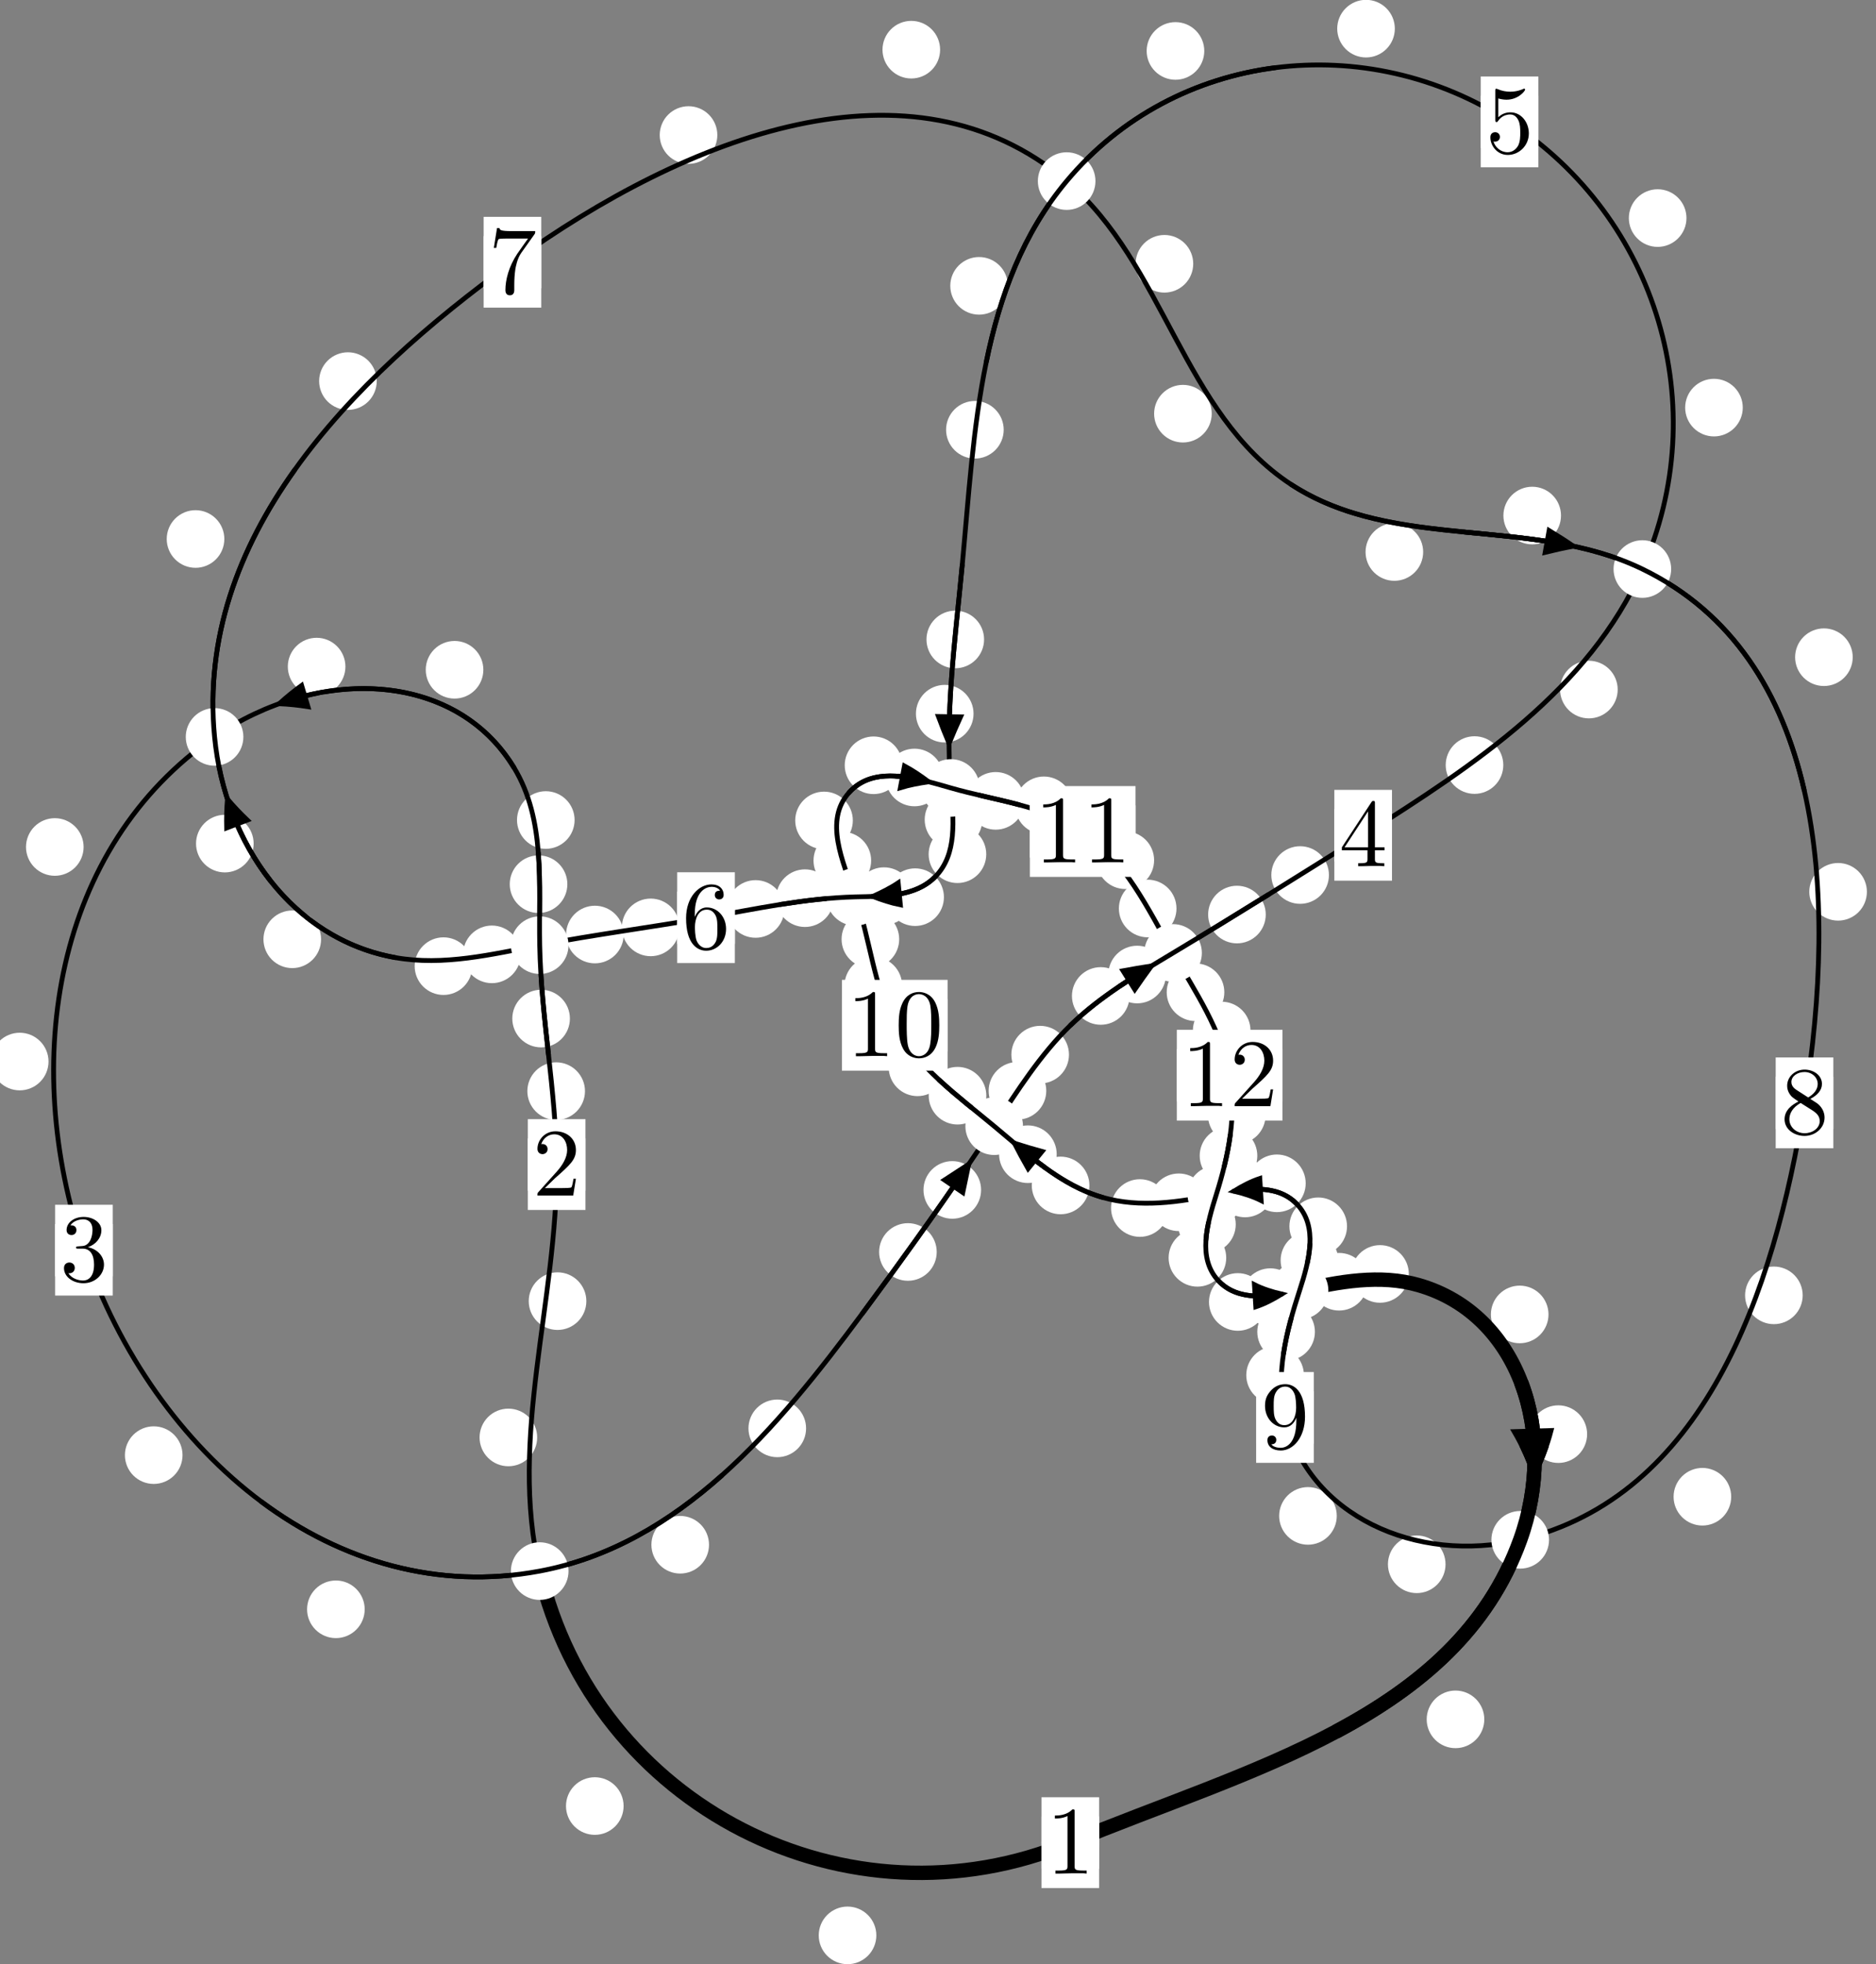 <?xml version="1.0"?>
<!-- Created by MetaPost 1.999 on 2021.07.06:0013 -->
<svg version="1.1" xmlns="http://www.w3.org/2000/svg" xmlns:xlink="http://www.w3.org/1999/xlink" width="194.654" height="203.801" viewBox="0 0 194.654 203.801">
<rect x="0" y="0" width="194.654" height="203.801" fill="#808080" stroke="none"/>
<!-- Original BoundingBox: -56.943298 -40.783890 137.710388 163.016617 -->
  <defs>
    <g transform="scale(0.01,0.01)" id="GLYPHcmr10_48">
      <path style="fill-rule: evenodd;" d="M460 -320C460 -400,455 -480,420 -554C374 -650,292 -666,250 -666C190 -666,117 -640,76 -547C44 -478,39 -400,39 -320C39 -245,43 -155,84 -79C127 2,200 22,249 22C303 22,379 1,423 -94C455 -163,460 -241,460 -320M249 -0C210 -0,151 -25,133 -121C122 -181,122 -273,122 -332C122 -396,122 -462,130 -516C149 -635,224 -644,249 -644C282 -644,348 -626,367 -527C377 -471,377 -395,377 -332C377 -257,377 -189,366 -125C351 -30,294 -0,249 -0"></path>
    </g>
    <g transform="scale(0.01,0.01)" id="GLYPHcmr10_49">
      <path style="fill-rule: evenodd;" d="M294 -640C294 -664,294 -666,271 -666C209 -602,121 -602,89 -602L89 -571C109 -571,168 -571,220 -597L220 -79C220 -43,217 -31,127 -31L95 -31L95 -0L257 -0L130 -3L217 -3L257 -3L297 -3L384 -3L419 -0L419 -31L387 -31C297 -31,294 -42,294 -79"></path>
    </g>
    <g transform="scale(0.01,0.01)" id="GLYPHcmr10_50">
      <path style="fill-rule: evenodd;" d="M127 -77L233 -180C389 -318,449 -372,449 -472C449 -586,359 -666,237 -666C124 -666,50 -574,50 -485C50 -429,100 -429,103 -429C120 -429,155 -441,155 -482C155 -508,137 -534,102 -534C94 -534,92 -534,89 -533C112 -598,166 -635,224 -635C315 -635,358 -554,358 -472C358 -392,308 -313,253 -251L61 -37C50 -26,50 -24,50 -0L421 -0L449 -174L424 -174C419 -144,412 -100,402 -85C395 -77,329 -77,307 -77"></path>
    </g>
    <g transform="scale(0.01,0.01)" id="GLYPHcmr10_51">
      <path style="fill-rule: evenodd;" d="M290 -352C372 -379,430 -449,430 -528C430 -610,342 -666,246 -666C145 -666,69 -606,69 -530C69 -497,91 -478,120 -478C151 -478,171 -500,171 -529C171 -579,124 -579,109 -579C140 -628,206 -641,242 -641C283 -641,338 -619,338 -529C338 -517,336 -459,310 -415C280 -367,246 -364,221 -363C213 -362,189 -360,182 -360C174 -359,167 -358,167 -348C167 -337,174 -337,191 -337L235 -337C317 -337,354 -269,354 -171C354 -35,285 -6,241 -6C198 -6,123 -23,88 -82C123 -77,154 -99,154 -137C154 -173,127 -193,98 -193C74 -193,42 -179,42 -135C42 -44,135 22,244 22C366 22,457 -69,457 -171C457 -253,394 -331,290 -352"></path>
    </g>
    <g transform="scale(0.01,0.01)" id="GLYPHcmr10_52">
      <path style="fill-rule: evenodd;" d="M294 -165L294 -78C294 -42,292 -31,218 -31L197 -31L197 -0L332 -0L238 -3L290 -3L332 -3L374 -3L427 -3L468 -0L468 -31L447 -31C373 -31,371 -42,371 -78L371 -165L471 -165L471 -196L371 -196L371 -651C371 -671,371 -677,355 -677C346 -677,343 -677,335 -665L28 -196L28 -165M300 -196L56 -196L300 -569"></path>
    </g>
    <g transform="scale(0.01,0.01)" id="GLYPHcmr10_53">
      <path style="fill-rule: evenodd;" d="M449 -201C449 -320,367 -420,259 -420C211 -420,168 -404,132 -369L132 -564C152 -558,185 -551,217 -551C340 -551,410 -642,410 -655C410 -661,407 -666,400 -666C399 -666,397 -666,392 -663C372 -654,323 -634,256 -634C216 -634,170 -641,123 -662C115 -665,113 -665,111 -665C101 -665,101 -657,101 -641L101 -345C101 -327,101 -319,115 -319C122 -319,124 -322,128 -328C139 -344,176 -398,257 -398C309 -398,334 -352,342 -334C358 -297,360 -258,360 -208C360 -173,360 -113,336 -71C312 -32,275 -6,229 -6C156 -6,99 -59,82 -118C85 -117,88 -116,99 -116C132 -116,149 -141,149 -165C149 -189,132 -214,99 -214C85 -214,50 -207,50 -161C50 -75,119 22,231 22C347 22,449 -74,449 -201"></path>
    </g>
    <g transform="scale(0.01,0.01)" id="GLYPHcmr10_54">
      <path style="fill-rule: evenodd;" d="M132 -328L132 -352C132 -605,256 -641,307 -641C331 -641,373 -635,395 -601C380 -601,340 -601,340 -556C340 -525,364 -510,386 -510C402 -510,432 -519,432 -558C432 -618,388 -666,305 -666C177 -666,42 -537,42 -316C42 -49,158 22,251 22C362 22,457 -72,457 -204C457 -331,368 -427,257 -427C189 -427,152 -376,132 -328M251 -6C188 -6,158 -66,152 -81C134 -128,134 -208,134 -226C134 -304,166 -404,256 -404C272 -404,318 -404,349 -342C367 -305,367 -254,367 -205C367 -157,367 -107,350 -71C320 -11,274 -6,251 -6"></path>
    </g>
    <g transform="scale(0.01,0.01)" id="GLYPHcmr10_55">
      <path style="fill-rule: evenodd;" d="M476 -609C485 -621,485 -623,485 -644L242 -644C120 -644,118 -657,114 -676L89 -676L56 -470L81 -470C84 -486,93 -549,106 -561C113 -567,191 -567,204 -567L411 -567C400 -551,321 -442,299 -409C209 -274,176 -135,176 -33C176 -23,176 22,222 22C268 22,268 -23,268 -33L268 -84C268 -139,271 -194,279 -248C283 -271,297 -357,341 -419"></path>
    </g>
    <g transform="scale(0.01,0.01)" id="GLYPHcmr10_56">
      <path style="fill-rule: evenodd;" d="M163 -457C117 -487,113 -521,113 -538C113 -599,178 -641,249 -641C322 -641,386 -589,386 -517C386 -460,347 -412,287 -377M309 -362C381 -399,430 -451,430 -517C430 -609,341 -666,250 -666C150 -666,69 -592,69 -499C69 -481,71 -436,113 -389C124 -377,161 -352,186 -335C128 -306,42 -250,42 -151C42 -45,144 22,249 22C362 22,457 -61,457 -168C457 -204,446 -249,408 -291C389 -312,373 -322,309 -362M209 -320L332 -242C360 -223,407 -193,407 -132C407 -58,332 -6,250 -6C164 -6,92 -68,92 -151C92 -209,124 -273,209 -320"></path>
    </g>
    <g transform="scale(0.01,0.01)" id="GLYPHcmr10_57">
      <path style="fill-rule: evenodd;" d="M367 -318L367 -286C367 -52,263 -6,205 -6C188 -6,134 -8,107 -42C151 -42,159 -71,159 -88C159 -119,135 -134,113 -134C97 -134,67 -125,67 -86C67 -19,121 22,206 22C335 22,457 -114,457 -329C457 -598,342 -666,253 -666C198 -666,149 -648,106 -603C65 -558,42 -516,42 -441C42 -316,130 -218,242 -218C303 -218,344 -260,367 -318M243 -241C227 -241,181 -241,150 -304C132 -341,132 -391,132 -440C132 -494,132 -541,153 -578C180 -628,218 -641,253 -641C299 -641,332 -607,349 -562C361 -530,365 -467,365 -421C365 -338,331 -241,243 -241"></path>
    </g>
  </defs>
  <path d="M90.929 200.795C90.929 200.002,90.614 199.242,90.054 198.682C89.493 198.121,88.733 197.806,87.94 197.806C87.148 197.806,86.388 198.121,85.827 198.682C85.267 199.242,84.952 200.002,84.952 200.795C84.952 201.588,85.267 202.348,85.827 202.908C86.388 203.469,87.148 203.784,87.94 203.784C88.733 203.784,89.493 203.469,90.054 202.908C90.614 202.348,90.929 201.588,90.929 200.795Z" style="fill: rgb(100%,100%,100%);stroke: none;"></path>
  <path d="M114.043 191.172C114.043 190.38,113.728 189.619,113.167 189.059C112.607 188.498,111.847 188.184,111.054 188.184C110.261 188.184,109.501 188.498,108.941 189.059C108.38 189.619,108.065 190.38,108.065 191.172C108.065 191.965,108.38 192.725,108.941 193.286C109.501 193.846,110.261 194.161,111.054 194.161C111.847 194.161,112.607 193.846,113.167 193.286C113.728 192.725,114.043 191.965,114.043 191.172Z" style="fill: rgb(100%,100%,100%);stroke: none;"></path>
  <path d="M55.737 149.134C55.737 148.341,55.422 147.581,54.862 147.02C54.301 146.46,53.541 146.145,52.748 146.145C51.956 146.145,51.196 146.46,50.635 147.02C50.075 147.581,49.76 148.341,49.76 149.134C49.76 149.926,50.075 150.687,50.635 151.247C51.196 151.808,51.956 152.123,52.748 152.123C53.541 152.123,54.301 151.808,54.862 151.247C55.422 150.687,55.737 149.926,55.737 149.134Z" style="fill: rgb(100%,100%,100%);stroke: none;"></path>
  <path d="M64.705 187.375C64.705 186.583,64.39 185.823,63.829 185.262C63.269 184.702,62.509 184.387,61.716 184.387C60.923 184.387,60.163 184.702,59.603 185.262C59.042 185.823,58.727 186.583,58.727 187.375C58.727 188.168,59.042 188.928,59.603 189.489C60.163 190.049,60.923 190.364,61.716 190.364C62.509 190.364,63.269 190.049,63.829 189.489C64.39 188.928,64.705 188.168,64.705 187.375Z" style="fill: rgb(100%,100%,100%);stroke: none;"></path>
  <path d="M60.697 113.204C60.697 112.412,60.382 111.652,59.821 111.091C59.261 110.531,58.501 110.216,57.708 110.216C56.915 110.216,56.155 110.531,55.595 111.091C55.034 111.652,54.719 112.412,54.719 113.204C54.719 113.997,55.034 114.757,55.595 115.318C56.155 115.878,56.915 116.193,57.708 116.193C58.501 116.193,59.261 115.878,59.821 115.318C60.382 114.757,60.697 113.997,60.697 113.204Z" style="fill: rgb(100%,100%,100%);stroke: none;"></path>
  <path d="M60.839 134.992C60.839 134.2,60.524 133.439,59.963 132.879C59.403 132.318,58.643 132.004,57.85 132.004C57.057 132.004,56.297 132.318,55.737 132.879C55.176 133.439,54.861 134.2,54.861 134.992C54.861 135.785,55.176 136.545,55.737 137.106C56.297 137.666,57.057 137.981,57.85 137.981C58.643 137.981,59.403 137.666,59.963 137.106C60.524 136.545,60.839 135.785,60.839 134.992Z" style="fill: rgb(100%,100%,100%);stroke: none;"></path>
  <path d="M58.869 91.734C58.869 90.942,58.554 90.181,57.993 89.621C57.433 89.06,56.673 88.746,55.88 88.746C55.087 88.746,54.327 89.06,53.767 89.621C53.206 90.181,52.891 90.942,52.891 91.734C52.891 92.527,53.206 93.287,53.767 93.848C54.327 94.408,55.087 94.723,55.88 94.723C56.673 94.723,57.433 94.408,57.993 93.848C58.554 93.287,58.869 92.527,58.869 91.734Z" style="fill: rgb(100%,100%,100%);stroke: none;"></path>
  <path d="M59.133 105.676C59.133 104.883,58.818 104.123,58.258 103.563C57.697 103.002,56.937 102.687,56.144 102.687C55.352 102.687,54.592 103.002,54.031 103.563C53.471 104.123,53.156 104.883,53.156 105.676C53.156 106.469,53.471 107.229,54.031 107.789C54.592 108.35,55.352 108.665,56.144 108.665C56.937 108.665,57.697 108.35,58.258 107.789C58.818 107.229,59.133 106.469,59.133 105.676Z" style="fill: rgb(100%,100%,100%);stroke: none;"></path>
  <path d="M50.153 69.488C50.153 68.695,49.838 67.935,49.278 67.375C48.717 66.814,47.957 66.499,47.165 66.499C46.372 66.499,45.612 66.814,45.051 67.375C44.491 67.935,44.176 68.695,44.176 69.488C44.176 70.281,44.491 71.041,45.051 71.601C45.612 72.162,46.372 72.477,47.165 72.477C47.957 72.477,48.717 72.162,49.278 71.601C49.838 71.041,50.153 70.281,50.153 69.488Z" style="fill: rgb(100%,100%,100%);stroke: none;"></path>
  <path d="M59.621 85.077C59.621 84.284,59.306 83.524,58.746 82.963C58.185 82.403,57.425 82.088,56.633 82.088C55.84 82.088,55.08 82.403,54.519 82.963C53.959 83.524,53.644 84.284,53.644 85.077C53.644 85.869,53.959 86.63,54.519 87.19C55.08 87.751,55.84 88.065,56.633 88.065C57.425 88.065,58.185 87.751,58.746 87.19C59.306 86.63,59.621 85.869,59.621 85.077Z" style="fill: rgb(100%,100%,100%);stroke: none;"></path>
  <path d="M8.675 87.874C8.675 87.082,8.36 86.321,7.8 85.761C7.239 85.2,6.479 84.885,5.687 84.885C4.894 84.885,4.134 85.2,3.573 85.761C3.013 86.321,2.698 87.082,2.698 87.874C2.698 88.667,3.013 89.427,3.573 89.988C4.134 90.548,4.894 90.863,5.687 90.863C6.479 90.863,7.239 90.548,7.8 89.988C8.36 89.427,8.675 88.667,8.675 87.874Z" style="fill: rgb(100%,100%,100%);stroke: none;"></path>
  <path d="M35.841 69.16C35.841 68.367,35.526 67.607,34.966 67.047C34.405 66.486,33.645 66.171,32.852 66.171C32.06 66.171,31.3 66.486,30.739 67.047C30.179 67.607,29.864 68.367,29.864 69.16C29.864 69.953,30.179 70.713,30.739 71.273C31.3 71.834,32.06 72.149,32.852 72.149C33.645 72.149,34.405 71.834,34.966 71.273C35.526 70.713,35.841 69.953,35.841 69.16Z" style="fill: rgb(100%,100%,100%);stroke: none;"></path>
  <path d="M18.939 150.97C18.939 150.177,18.625 149.417,18.064 148.856C17.504 148.296,16.743 147.981,15.951 147.981C15.158 147.981,14.398 148.296,13.837 148.856C13.277 149.417,12.962 150.177,12.962 150.97C12.962 151.762,13.277 152.522,13.837 153.083C14.398 153.643,15.158 153.958,15.951 153.958C16.743 153.958,17.504 153.643,18.064 153.083C18.625 152.522,18.939 151.762,18.939 150.97Z" style="fill: rgb(100%,100%,100%);stroke: none;"></path>
  <path d="M5.034 110.134C5.034 109.341,4.719 108.581,4.159 108.021C3.598 107.46,2.838 107.145,2.045 107.145C1.253 107.145,0.493 107.46,-0.068 108.021C-0.628 108.581,-0.943 109.341,-0.943 110.134C-0.943 110.927,-0.628 111.687,-0.068 112.247C0.493 112.808,1.253 113.123,2.045 113.123C2.838 113.123,3.598 112.808,4.159 112.247C4.719 111.687,5.034 110.927,5.034 110.134Z" style="fill: rgb(100%,100%,100%);stroke: none;"></path>
  <path d="M73.568 160.267C73.568 159.474,73.253 158.714,72.692 158.153C72.132 157.593,71.372 157.278,70.579 157.278C69.786 157.278,69.026 157.593,68.466 158.153C67.905 158.714,67.59 159.474,67.59 160.267C67.59 161.059,67.905 161.82,68.466 162.38C69.026 162.941,69.786 163.255,70.579 163.255C71.372 163.255,72.132 162.941,72.692 162.38C73.253 161.82,73.568 161.059,73.568 160.267Z" style="fill: rgb(100%,100%,100%);stroke: none;"></path>
  <path d="M37.84 166.965C37.84 166.172,37.525 165.412,36.964 164.852C36.404 164.291,35.644 163.976,34.851 163.976C34.058 163.976,33.298 164.291,32.738 164.852C32.177 165.412,31.862 166.172,31.862 166.965C31.862 167.758,32.177 168.518,32.738 169.078C33.298 169.639,34.058 169.954,34.851 169.954C35.644 169.954,36.404 169.639,36.964 169.078C37.525 168.518,37.84 167.758,37.84 166.965Z" style="fill: rgb(100%,100%,100%);stroke: none;"></path>
  <path d="M97.194 129.891C97.194 129.099,96.879 128.339,96.319 127.778C95.758 127.218,94.998 126.903,94.206 126.903C93.413 126.903,92.653 127.218,92.092 127.778C91.532 128.339,91.217 129.099,91.217 129.891C91.217 130.684,91.532 131.444,92.092 132.005C92.653 132.565,93.413 132.88,94.206 132.88C94.998 132.88,95.758 132.565,96.319 132.005C96.879 131.444,97.194 130.684,97.194 129.891Z" style="fill: rgb(100%,100%,100%);stroke: none;"></path>
  <path d="M83.639 148.192C83.639 147.399,83.324 146.639,82.763 146.079C82.203 145.518,81.443 145.203,80.65 145.203C79.857 145.203,79.097 145.518,78.537 146.079C77.976 146.639,77.661 147.399,77.661 148.192C77.661 148.985,77.976 149.745,78.537 150.305C79.097 150.866,79.857 151.181,80.65 151.181C81.443 151.181,82.203 150.866,82.763 150.305C83.324 149.745,83.639 148.985,83.639 148.192Z" style="fill: rgb(100%,100%,100%);stroke: none;"></path>
  <path d="M108.561 113.17C108.561 112.377,108.246 111.617,107.685 111.057C107.125 110.496,106.364 110.181,105.572 110.181C104.779 110.181,104.019 110.496,103.458 111.057C102.898 111.617,102.583 112.377,102.583 113.17C102.583 113.963,102.898 114.723,103.458 115.283C104.019 115.844,104.779 116.159,105.572 116.159C106.364 116.159,107.125 115.844,107.685 115.283C108.246 114.723,108.561 113.963,108.561 113.17Z" style="fill: rgb(100%,100%,100%);stroke: none;"></path>
  <path d="M101.798 123.453C101.798 122.661,101.483 121.901,100.923 121.34C100.362 120.78,99.602 120.465,98.81 120.465C98.017 120.465,97.257 120.78,96.696 121.34C96.136 121.901,95.821 122.661,95.821 123.453C95.821 124.246,96.136 125.006,96.696 125.567C97.257 126.127,98.017 126.442,98.81 126.442C99.602 126.442,100.362 126.127,100.923 125.567C101.483 125.006,101.798 124.246,101.798 123.453Z" style="fill: rgb(100%,100%,100%);stroke: none;"></path>
  <path d="M117.202 103.329C117.202 102.537,116.887 101.777,116.327 101.216C115.766 100.656,115.006 100.341,114.213 100.341C113.421 100.341,112.661 100.656,112.1 101.216C111.54 101.777,111.225 102.537,111.225 103.329C111.225 104.122,111.54 104.882,112.1 105.443C112.661 106.003,113.421 106.318,114.213 106.318C115.006 106.318,115.766 106.003,116.327 105.443C116.887 104.882,117.202 104.122,117.202 103.329Z" style="fill: rgb(100%,100%,100%);stroke: none;"></path>
  <path d="M110.917 109.42C110.917 108.627,110.602 107.867,110.041 107.307C109.481 106.746,108.721 106.431,107.928 106.431C107.135 106.431,106.375 106.746,105.815 107.307C105.254 107.867,104.939 108.627,104.939 109.42C104.939 110.213,105.254 110.973,105.815 111.533C106.375 112.094,107.135 112.409,107.928 112.409C108.721 112.409,109.481 112.094,110.041 111.533C110.602 110.973,110.917 110.213,110.917 109.42Z" style="fill: rgb(100%,100%,100%);stroke: none;"></path>
  <path d="M131.335 94.884C131.335 94.092,131.02 93.332,130.459 92.771C129.899 92.211,129.139 91.896,128.346 91.896C127.553 91.896,126.793 92.211,126.233 92.771C125.672 93.332,125.357 94.092,125.357 94.884C125.357 95.677,125.672 96.437,126.233 96.998C126.793 97.558,127.553 97.873,128.346 97.873C129.139 97.873,129.899 97.558,130.459 96.998C131.02 96.437,131.335 95.677,131.335 94.884Z" style="fill: rgb(100%,100%,100%);stroke: none;"></path>
  <path d="M120.979 101.107C120.979 100.314,120.664 99.554,120.103 98.994C119.543 98.433,118.783 98.118,117.99 98.118C117.197 98.118,116.437 98.433,115.876 98.994C115.316 99.554,115.001 100.314,115.001 101.107C115.001 101.9,115.316 102.66,115.876 103.22C116.437 103.781,117.197 104.096,117.99 104.096C118.783 104.096,119.543 103.781,120.103 103.22C120.664 102.66,120.979 101.9,120.979 101.107Z" style="fill: rgb(100%,100%,100%);stroke: none;"></path>
  <path d="M155.983 79.374C155.983 78.582,155.668 77.821,155.108 77.261C154.547 76.7,153.787 76.386,152.995 76.386C152.202 76.386,151.442 76.7,150.881 77.261C150.321 77.821,150.006 78.582,150.006 79.374C150.006 80.167,150.321 80.927,150.881 81.488C151.442 82.048,152.202 82.363,152.995 82.363C153.787 82.363,154.547 82.048,155.108 81.488C155.668 80.927,155.983 80.167,155.983 79.374Z" style="fill: rgb(100%,100%,100%);stroke: none;"></path>
  <path d="M137.891 90.784C137.891 89.991,137.576 89.231,137.015 88.67C136.455 88.11,135.695 87.795,134.902 87.795C134.109 87.795,133.349 88.11,132.789 88.67C132.228 89.231,131.913 89.991,131.913 90.784C131.913 91.576,132.228 92.336,132.789 92.897C133.349 93.457,134.109 93.772,134.902 93.772C135.695 93.772,136.455 93.457,137.015 92.897C137.576 92.336,137.891 91.576,137.891 90.784Z" style="fill: rgb(100%,100%,100%);stroke: none;"></path>
  <path d="M180.83 42.289C180.83 41.497,180.515 40.737,179.955 40.176C179.395 39.616,178.634 39.301,177.842 39.301C177.049 39.301,176.289 39.616,175.728 40.176C175.168 40.737,174.853 41.497,174.853 42.289C174.853 43.082,175.168 43.842,175.728 44.403C176.289 44.963,177.049 45.278,177.842 45.278C178.634 45.278,179.395 44.963,179.955 44.403C180.515 43.842,180.83 43.082,180.83 42.289Z" style="fill: rgb(100%,100%,100%);stroke: none;"></path>
  <path d="M167.852 71.542C167.852 70.749,167.537 69.989,166.977 69.429C166.417 68.868,165.656 68.553,164.864 68.553C164.071 68.553,163.311 68.868,162.75 69.429C162.19 69.989,161.875 70.749,161.875 71.542C161.875 72.335,162.19 73.095,162.75 73.655C163.311 74.216,164.071 74.531,164.864 74.531C165.656 74.531,166.417 74.216,166.977 73.655C167.537 73.095,167.852 72.335,167.852 71.542Z" style="fill: rgb(100%,100%,100%);stroke: none;"></path>
  <path d="M144.728 2.972C144.728 2.179,144.413 1.419,143.852 0.859C143.292 0.298,142.532 -0.017,141.739 -0.017C140.946 -0.017,140.186 0.298,139.626 0.859C139.065 1.419,138.75 2.179,138.75 2.972C138.75 3.765,139.065 4.525,139.626 5.085C140.186 5.646,140.946 5.961,141.739 5.961C142.532 5.961,143.292 5.646,143.852 5.085C144.413 4.525,144.728 3.765,144.728 2.972Z" style="fill: rgb(100%,100%,100%);stroke: none;"></path>
  <path d="M174.988 22.625C174.988 21.832,174.673 21.072,174.112 20.512C173.552 19.951,172.792 19.636,171.999 19.636C171.206 19.636,170.446 19.951,169.886 20.512C169.325 21.072,169.01 21.832,169.01 22.625C169.01 23.418,169.325 24.178,169.886 24.738C170.446 25.299,171.206 25.614,171.999 25.614C172.792 25.614,173.552 25.299,174.112 24.738C174.673 24.178,174.988 23.418,174.988 22.625Z" style="fill: rgb(100%,100%,100%);stroke: none;"></path>
  <path d="M104.578 29.656C104.578 28.863,104.263 28.103,103.703 27.543C103.142 26.982,102.382 26.667,101.589 26.667C100.797 26.667,100.037 26.982,99.476 27.543C98.916 28.103,98.601 28.863,98.601 29.656C98.601 30.449,98.916 31.209,99.476 31.769C100.037 32.33,100.797 32.645,101.589 32.645C102.382 32.645,103.142 32.33,103.703 31.769C104.263 31.209,104.578 30.449,104.578 29.656Z" style="fill: rgb(100%,100%,100%);stroke: none;"></path>
  <path d="M124.956 5.285C124.956 4.492,124.641 3.732,124.08 3.172C123.52 2.611,122.76 2.296,121.967 2.296C121.174 2.296,120.414 2.611,119.854 3.172C119.293 3.732,118.978 4.492,118.978 5.285C118.978 6.078,119.293 6.838,119.854 7.398C120.414 7.959,121.174 8.274,121.967 8.274C122.76 8.274,123.52 7.959,124.08 7.398C124.641 6.838,124.956 6.078,124.956 5.285Z" style="fill: rgb(100%,100%,100%);stroke: none;"></path>
  <path d="M102.108 66.343C102.108 65.55,101.793 64.79,101.233 64.23C100.672 63.669,99.912 63.354,99.119 63.354C98.327 63.354,97.566 63.669,97.006 64.23C96.446 64.79,96.131 65.55,96.131 66.343C96.131 67.136,96.446 67.896,97.006 68.456C97.566 69.017,98.327 69.332,99.119 69.332C99.912 69.332,100.672 69.017,101.233 68.456C101.793 67.896,102.108 67.136,102.108 66.343Z" style="fill: rgb(100%,100%,100%);stroke: none;"></path>
  <path d="M104.144 44.588C104.144 43.795,103.829 43.035,103.268 42.474C102.708 41.914,101.948 41.599,101.155 41.599C100.362 41.599,99.602 41.914,99.042 42.474C98.481 43.035,98.166 43.795,98.166 44.588C98.166 45.38,98.481 46.14,99.042 46.701C99.602 47.261,100.362 47.576,101.155 47.576C101.948 47.576,102.708 47.261,103.268 46.701C103.829 46.14,104.144 45.38,104.144 44.588Z" style="fill: rgb(100%,100%,100%);stroke: none;"></path>
  <path d="M101.924 85.04C101.924 84.247,101.609 83.487,101.049 82.926C100.489 82.366,99.728 82.051,98.936 82.051C98.143 82.051,97.383 82.366,96.822 82.926C96.262 83.487,95.947 84.247,95.947 85.04C95.947 85.832,96.262 86.592,96.822 87.153C97.383 87.713,98.143 88.028,98.936 88.028C99.728 88.028,100.489 87.713,101.049 87.153C101.609 86.592,101.924 85.832,101.924 85.04Z" style="fill: rgb(100%,100%,100%);stroke: none;"></path>
  <path d="M101.015 74.045C101.015 73.252,100.7 72.492,100.139 71.931C99.579 71.371,98.818 71.056,98.026 71.056C97.233 71.056,96.473 71.371,95.912 71.931C95.352 72.492,95.037 73.252,95.037 74.045C95.037 74.837,95.352 75.597,95.912 76.158C96.473 76.718,97.233 77.033,98.026 77.033C98.818 77.033,99.579 76.718,100.139 76.158C100.7 75.597,101.015 74.837,101.015 74.045Z" style="fill: rgb(100%,100%,100%);stroke: none;"></path>
  <path d="M97.942 93.081C97.942 92.288,97.627 91.528,97.067 90.968C96.506 90.407,95.746 90.092,94.953 90.092C94.161 90.092,93.4 90.407,92.84 90.968C92.279 91.528,91.964 92.288,91.964 93.081C91.964 93.874,92.279 94.634,92.84 95.194C93.4 95.755,94.161 96.07,94.953 96.07C95.746 96.07,96.506 95.755,97.067 95.194C97.627 94.634,97.942 93.874,97.942 93.081Z" style="fill: rgb(100%,100%,100%);stroke: none;"></path>
  <path d="M102.334 88.626C102.334 87.833,102.019 87.073,101.458 86.512C100.898 85.952,100.138 85.637,99.345 85.637C98.552 85.637,97.792 85.952,97.232 86.512C96.671 87.073,96.356 87.833,96.356 88.626C96.356 89.418,96.671 90.178,97.232 90.739C97.792 91.299,98.552 91.614,99.345 91.614C100.138 91.614,100.898 91.299,101.458 90.739C102.019 90.178,102.334 89.418,102.334 88.626Z" style="fill: rgb(100%,100%,100%);stroke: none;"></path>
  <path d="M86.512 93.185C86.512 92.392,86.197 91.632,85.636 91.071C85.076 90.511,84.315 90.196,83.523 90.196C82.73 90.196,81.97 90.511,81.409 91.071C80.849 91.632,80.534 92.392,80.534 93.185C80.534 93.977,80.849 94.738,81.409 95.298C81.97 95.858,82.73 96.173,83.523 96.173C84.315 96.173,85.076 95.858,85.636 95.298C86.197 94.738,86.512 93.977,86.512 93.185Z" style="fill: rgb(100%,100%,100%);stroke: none;"></path>
  <path d="M94.713 92.974C94.713 92.181,94.398 91.421,93.837 90.861C93.277 90.3,92.517 89.985,91.724 89.985C90.931 89.985,90.171 90.3,89.611 90.861C89.05 91.421,88.735 92.181,88.735 92.974C88.735 93.767,89.05 94.527,89.611 95.087C90.171 95.648,90.931 95.963,91.724 95.963C92.517 95.963,93.277 95.648,93.837 95.087C94.398 94.527,94.713 93.767,94.713 92.974Z" style="fill: rgb(100%,100%,100%);stroke: none;"></path>
  <path d="M70.503 96.216C70.503 95.423,70.188 94.663,69.628 94.103C69.067 93.542,68.307 93.227,67.514 93.227C66.722 93.227,65.962 93.542,65.401 94.103C64.841 94.663,64.526 95.423,64.526 96.216C64.526 97.009,64.841 97.769,65.401 98.329C65.962 98.89,66.722 99.205,67.514 99.205C68.307 99.205,69.067 98.89,69.628 98.329C70.188 97.769,70.503 97.009,70.503 96.216Z" style="fill: rgb(100%,100%,100%);stroke: none;"></path>
  <path d="M81.387 94.304C81.387 93.511,81.072 92.751,80.511 92.191C79.951 91.63,79.191 91.315,78.398 91.315C77.605 91.315,76.845 91.63,76.285 92.191C75.724 92.751,75.409 93.511,75.409 94.304C75.409 95.097,75.724 95.857,76.285 96.417C76.845 96.978,77.605 97.293,78.398 97.293C79.191 97.293,79.951 96.978,80.511 96.417C81.072 95.857,81.387 95.097,81.387 94.304Z" style="fill: rgb(100%,100%,100%);stroke: none;"></path>
  <path d="M54.027 99.014C54.027 98.221,53.712 97.461,53.151 96.901C52.591 96.34,51.831 96.025,51.038 96.025C50.245 96.025,49.485 96.34,48.925 96.901C48.364 97.461,48.049 98.221,48.049 99.014C48.049 99.807,48.364 100.567,48.925 101.127C49.485 101.688,50.245 102.003,51.038 102.003C51.831 102.003,52.591 101.688,53.151 101.127C53.712 100.567,54.027 99.807,54.027 99.014Z" style="fill: rgb(100%,100%,100%);stroke: none;"></path>
  <path d="M64.715 96.958C64.715 96.165,64.4 95.405,63.839 94.844C63.279 94.284,62.519 93.969,61.726 93.969C60.933 93.969,60.173 94.284,59.613 94.844C59.052 95.405,58.737 96.165,58.737 96.958C58.737 97.75,59.052 98.51,59.613 99.071C60.173 99.631,60.933 99.946,61.726 99.946C62.519 99.946,63.279 99.631,63.839 99.071C64.4 98.51,64.715 97.75,64.715 96.958Z" style="fill: rgb(100%,100%,100%);stroke: none;"></path>
  <path d="M33.314 97.452C33.314 96.659,32.999 95.899,32.438 95.338C31.878 94.778,31.118 94.463,30.325 94.463C29.532 94.463,28.772 94.778,28.212 95.338C27.651 95.899,27.336 96.659,27.336 97.452C27.336 98.244,27.651 99.004,28.212 99.565C28.772 100.125,29.532 100.44,30.325 100.44C31.118 100.44,31.878 100.125,32.438 99.565C32.999 99.004,33.314 98.244,33.314 97.452Z" style="fill: rgb(100%,100%,100%);stroke: none;"></path>
  <path d="M49.004 100.237C49.004 99.444,48.689 98.684,48.128 98.124C47.568 97.563,46.808 97.248,46.015 97.248C45.222 97.248,44.462 97.563,43.902 98.124C43.341 98.684,43.026 99.444,43.026 100.237C43.026 101.03,43.341 101.79,43.902 102.35C44.462 102.911,45.222 103.226,46.015 103.226C46.808 103.226,47.568 102.911,48.128 102.35C48.689 101.79,49.004 101.03,49.004 100.237Z" style="fill: rgb(100%,100%,100%);stroke: none;"></path>
  <path d="M23.277 55.921C23.277 55.128,22.962 54.368,22.401 53.808C21.841 53.247,21.08 52.932,20.288 52.932C19.495 52.932,18.735 53.247,18.174 53.808C17.614 54.368,17.299 55.128,17.299 55.921C17.299 56.714,17.614 57.474,18.174 58.034C18.735 58.595,19.495 58.91,20.288 58.91C21.08 58.91,21.841 58.595,22.401 58.034C22.962 57.474,23.277 56.714,23.277 55.921Z" style="fill: rgb(100%,100%,100%);stroke: none;"></path>
  <path d="M26.318 87.522C26.318 86.73,26.003 85.97,25.442 85.409C24.882 84.849,24.121 84.534,23.329 84.534C22.536 84.534,21.776 84.849,21.215 85.409C20.655 85.97,20.34 86.73,20.34 87.522C20.34 88.315,20.655 89.075,21.215 89.636C21.776 90.196,22.536 90.511,23.329 90.511C24.121 90.511,24.882 90.196,25.442 89.636C26.003 89.075,26.318 88.315,26.318 87.522Z" style="fill: rgb(100%,100%,100%);stroke: none;"></path>
  <path d="M74.43 14.01C74.43 13.217,74.115 12.457,73.555 11.897C72.994 11.336,72.234 11.021,71.442 11.021C70.649 11.021,69.889 11.336,69.328 11.897C68.768 12.457,68.453 13.217,68.453 14.01C68.453 14.803,68.768 15.563,69.328 16.124C69.889 16.684,70.649 16.999,71.442 16.999C72.234 16.999,72.994 16.684,73.555 16.124C74.115 15.563,74.43 14.803,74.43 14.01Z" style="fill: rgb(100%,100%,100%);stroke: none;"></path>
  <path d="M39.091 39.539C39.091 38.746,38.776 37.986,38.216 37.425C37.655 36.865,36.895 36.55,36.103 36.55C35.31 36.55,34.55 36.865,33.989 37.425C33.429 37.986,33.114 38.746,33.114 39.539C33.114 40.331,33.429 41.091,33.989 41.652C34.55 42.212,35.31 42.527,36.103 42.527C36.895 42.527,37.655 42.212,38.216 41.652C38.776 41.091,39.091 40.331,39.091 39.539Z" style="fill: rgb(100%,100%,100%);stroke: none;"></path>
  <path d="M123.809 27.368C123.809 26.575,123.494 25.815,122.934 25.255C122.373 24.694,121.613 24.379,120.82 24.379C120.028 24.379,119.267 24.694,118.707 25.255C118.147 25.815,117.832 26.575,117.832 27.368C117.832 28.161,118.147 28.921,118.707 29.481C119.267 30.042,120.028 30.357,120.82 30.357C121.613 30.357,122.373 30.042,122.934 29.481C123.494 28.921,123.809 28.161,123.809 27.368Z" style="fill: rgb(100%,100%,100%);stroke: none;"></path>
  <path d="M97.546 5.154C97.546 4.361,97.231 3.601,96.67 3.041C96.11 2.48,95.35 2.165,94.557 2.165C93.764 2.165,93.004 2.48,92.444 3.041C91.883 3.601,91.568 4.361,91.568 5.154C91.568 5.947,91.883 6.707,92.444 7.267C93.004 7.828,93.764 8.143,94.557 8.143C95.35 8.143,96.11 7.828,96.67 7.267C97.231 6.707,97.546 5.947,97.546 5.154Z" style="fill: rgb(100%,100%,100%);stroke: none;"></path>
  <path d="M147.668 57.269C147.668 56.477,147.353 55.716,146.792 55.156C146.232 54.595,145.472 54.281,144.679 54.281C143.886 54.281,143.126 54.595,142.566 55.156C142.005 55.716,141.69 56.477,141.69 57.269C141.69 58.062,142.005 58.822,142.566 59.383C143.126 59.943,143.886 60.258,144.679 60.258C145.472 60.258,146.232 59.943,146.792 59.383C147.353 58.822,147.668 58.062,147.668 57.269Z" style="fill: rgb(100%,100%,100%);stroke: none;"></path>
  <path d="M125.729 42.919C125.729 42.126,125.414 41.366,124.853 40.806C124.293 40.245,123.533 39.93,122.74 39.93C121.947 39.93,121.187 40.245,120.627 40.806C120.066 41.366,119.751 42.126,119.751 42.919C119.751 43.712,120.066 44.472,120.627 45.032C121.187 45.593,121.947 45.908,122.74 45.908C123.533 45.908,124.293 45.593,124.853 45.032C125.414 44.472,125.729 43.712,125.729 42.919Z" style="fill: rgb(100%,100%,100%);stroke: none;"></path>
  <path d="M192.239 68.184C192.239 67.392,191.924 66.631,191.364 66.071C190.803 65.51,190.043 65.196,189.251 65.196C188.458 65.196,187.698 65.51,187.137 66.071C186.577 66.631,186.262 67.392,186.262 68.184C186.262 68.977,186.577 69.737,187.137 70.298C187.698 70.858,188.458 71.173,189.251 71.173C190.043 71.173,190.803 70.858,191.364 70.298C191.924 69.737,192.239 68.977,192.239 68.184Z" style="fill: rgb(100%,100%,100%);stroke: none;"></path>
  <path d="M161.97 53.488C161.97 52.696,161.655 51.935,161.095 51.375C160.535 50.814,159.774 50.499,158.982 50.499C158.189 50.499,157.429 50.814,156.868 51.375C156.308 51.935,155.993 52.696,155.993 53.488C155.993 54.281,156.308 55.041,156.868 55.602C157.429 56.162,158.189 56.477,158.982 56.477C159.774 56.477,160.535 56.162,161.095 55.602C161.655 55.041,161.97 54.281,161.97 53.488Z" style="fill: rgb(100%,100%,100%);stroke: none;"></path>
  <path d="M187.047 134.391C187.047 133.599,186.732 132.839,186.172 132.278C185.611 131.718,184.851 131.403,184.059 131.403C183.266 131.403,182.506 131.718,181.945 132.278C181.385 132.839,181.07 133.599,181.07 134.391C181.07 135.184,181.385 135.944,181.945 136.505C182.506 137.065,183.266 137.38,184.059 137.38C184.851 137.38,185.611 137.065,186.172 136.505C186.732 135.944,187.047 135.184,187.047 134.391Z" style="fill: rgb(100%,100%,100%);stroke: none;"></path>
  <path d="M193.71 92.524C193.71 91.732,193.395 90.971,192.835 90.411C192.274 89.851,191.514 89.536,190.722 89.536C189.929 89.536,189.169 89.851,188.608 90.411C188.048 90.971,187.733 91.732,187.733 92.524C187.733 93.317,188.048 94.077,188.608 94.638C189.169 95.198,189.929 95.513,190.722 95.513C191.514 95.513,192.274 95.198,192.835 94.638C193.395 94.077,193.71 93.317,193.71 92.524Z" style="fill: rgb(100%,100%,100%);stroke: none;"></path>
  <path d="M149.989 162.294C149.989 161.501,149.675 160.741,149.114 160.181C148.554 159.62,147.793 159.305,147.001 159.305C146.208 159.305,145.448 159.62,144.887 160.181C144.327 160.741,144.012 161.501,144.012 162.294C144.012 163.087,144.327 163.847,144.887 164.407C145.448 164.968,146.208 165.283,147.001 165.283C147.793 165.283,148.554 164.968,149.114 164.407C149.675 163.847,149.989 163.087,149.989 162.294Z" style="fill: rgb(100%,100%,100%);stroke: none;"></path>
  <path d="M179.629 155.286C179.629 154.493,179.314 153.733,178.754 153.172C178.194 152.612,177.433 152.297,176.641 152.297C175.848 152.297,175.088 152.612,174.527 153.172C173.967 153.733,173.652 154.493,173.652 155.286C173.652 156.078,173.967 156.838,174.527 157.399C175.088 157.959,175.848 158.274,176.641 158.274C177.433 158.274,178.194 157.959,178.754 157.399C179.314 156.838,179.629 156.078,179.629 155.286Z" style="fill: rgb(100%,100%,100%);stroke: none;"></path>
  <path d="M135.292 142.669C135.292 141.876,134.977 141.116,134.416 140.555C133.856 139.995,133.096 139.68,132.303 139.68C131.51 139.68,130.75 139.995,130.19 140.555C129.629 141.116,129.314 141.876,129.314 142.669C129.314 143.462,129.629 144.222,130.19 144.782C130.75 145.343,131.51 145.658,132.303 145.658C133.096 145.658,133.856 145.343,134.416 144.782C134.977 144.222,135.292 143.462,135.292 142.669Z" style="fill: rgb(100%,100%,100%);stroke: none;"></path>
  <path d="M138.703 157.274C138.703 156.481,138.388 155.721,137.827 155.16C137.267 154.6,136.507 154.285,135.714 154.285C134.921 154.285,134.161 154.6,133.601 155.16C133.04 155.721,132.725 156.481,132.725 157.274C132.725 158.066,133.04 158.826,133.601 159.387C134.161 159.947,134.921 160.262,135.714 160.262C136.507 160.262,137.267 159.947,137.827 159.387C138.388 158.826,138.703 158.066,138.703 157.274Z" style="fill: rgb(100%,100%,100%);stroke: none;"></path>
  <path d="M138.855 130.761C138.855 129.968,138.54 129.208,137.98 128.648C137.419 128.087,136.659 127.772,135.867 127.772C135.074 127.772,134.314 128.087,133.753 128.648C133.193 129.208,132.878 129.968,132.878 130.761C132.878 131.554,133.193 132.314,133.753 132.874C134.314 133.435,135.074 133.75,135.867 133.75C136.659 133.75,137.419 133.435,137.98 132.874C138.54 132.314,138.855 131.554,138.855 130.761Z" style="fill: rgb(100%,100%,100%);stroke: none;"></path>
  <path d="M136.435 138.176C136.435 137.384,136.12 136.624,135.559 136.063C134.999 135.503,134.239 135.188,133.446 135.188C132.653 135.188,131.893 135.503,131.333 136.063C130.772 136.624,130.457 137.384,130.457 138.176C130.457 138.969,130.772 139.729,131.333 140.29C131.893 140.85,132.653 141.165,133.446 141.165C134.239 141.165,134.999 140.85,135.559 140.29C136.12 139.729,136.435 138.969,136.435 138.176Z" style="fill: rgb(100%,100%,100%);stroke: none;"></path>
  <path d="M135.479 122.768C135.479 121.976,135.164 121.215,134.603 120.655C134.043 120.094,133.283 119.779,132.49 119.779C131.697 119.779,130.937 120.094,130.377 120.655C129.816 121.215,129.501 121.976,129.501 122.768C129.501 123.561,129.816 124.321,130.377 124.882C130.937 125.442,131.697 125.757,132.49 125.757C133.283 125.757,134.043 125.442,134.603 124.882C135.164 124.321,135.479 123.561,135.479 122.768Z" style="fill: rgb(100%,100%,100%);stroke: none;"></path>
  <path d="M139.767 127.228C139.767 126.436,139.452 125.675,138.892 125.115C138.331 124.554,137.571 124.239,136.778 124.239C135.986 124.239,135.225 124.554,134.665 125.115C134.104 125.675,133.789 126.436,133.789 127.228C133.789 128.021,134.104 128.781,134.665 129.342C135.225 129.902,135.986 130.217,136.778 130.217C137.571 130.217,138.331 129.902,138.892 129.342C139.452 128.781,139.767 128.021,139.767 127.228Z" style="fill: rgb(100%,100%,100%);stroke: none;"></path>
  <path d="M125.296 124.737C125.296 123.945,124.981 123.185,124.421 122.624C123.86 122.064,123.1 121.749,122.307 121.749C121.515 121.749,120.754 122.064,120.194 122.624C119.633 123.185,119.319 123.945,119.319 124.737C119.319 125.53,119.633 126.29,120.194 126.851C120.754 127.411,121.515 127.726,122.307 127.726C123.1 127.726,123.86 127.411,124.421 126.851C124.981 126.29,125.296 125.53,125.296 124.737Z" style="fill: rgb(100%,100%,100%);stroke: none;"></path>
  <path d="M132.174 123.302C132.174 122.509,131.859 121.749,131.299 121.189C130.739 120.628,129.978 120.313,129.186 120.313C128.393 120.313,127.633 120.628,127.072 121.189C126.512 121.749,126.197 122.509,126.197 123.302C126.197 124.095,126.512 124.855,127.072 125.415C127.633 125.976,128.393 126.291,129.186 126.291C129.978 126.291,130.739 125.976,131.299 125.415C131.859 124.855,132.174 124.095,132.174 123.302Z" style="fill: rgb(100%,100%,100%);stroke: none;"></path>
  <path d="M113.037 122.989C113.037 122.196,112.722 121.436,112.161 120.876C111.601 120.315,110.841 120,110.048 120C109.255 120,108.495 120.315,107.935 120.876C107.374 121.436,107.059 122.196,107.059 122.989C107.059 123.782,107.374 124.542,107.935 125.102C108.495 125.663,109.255 125.978,110.048 125.978C110.841 125.978,111.601 125.663,112.161 125.102C112.722 124.542,113.037 123.782,113.037 122.989Z" style="fill: rgb(100%,100%,100%);stroke: none;"></path>
  <path d="M121.262 125.333C121.262 124.541,120.947 123.78,120.386 123.22C119.826 122.659,119.066 122.345,118.273 122.345C117.48 122.345,116.72 122.659,116.16 123.22C115.599 123.78,115.284 124.541,115.284 125.333C115.284 126.126,115.599 126.886,116.16 127.447C116.72 128.007,117.48 128.322,118.273 128.322C119.066 128.322,119.826 128.007,120.386 127.447C120.947 126.886,121.262 126.126,121.262 125.333Z" style="fill: rgb(100%,100%,100%);stroke: none;"></path>
  <path d="M102.342 113.678C102.342 112.886,102.027 112.126,101.466 111.565C100.906 111.005,100.146 110.69,99.353 110.69C98.56 110.69,97.8 111.005,97.24 111.565C96.679 112.126,96.364 112.886,96.364 113.678C96.364 114.471,96.679 115.231,97.24 115.792C97.8 116.352,98.56 116.667,99.353 116.667C100.146 116.667,100.906 116.352,101.466 115.792C102.027 115.231,102.342 114.471,102.342 113.678Z" style="fill: rgb(100%,100%,100%);stroke: none;"></path>
  <path d="M109.643 119.749C109.643 118.957,109.328 118.197,108.768 117.636C108.207 117.076,107.447 116.761,106.654 116.761C105.862 116.761,105.101 117.076,104.541 117.636C103.98 118.197,103.665 118.957,103.665 119.749C103.665 120.542,103.98 121.302,104.541 121.863C105.101 122.423,105.862 122.738,106.654 122.738C107.447 122.738,108.207 122.423,108.768 121.863C109.328 121.302,109.643 120.542,109.643 119.749Z" style="fill: rgb(100%,100%,100%);stroke: none;"></path>
  <path d="M93.603 102.259C93.603 101.466,93.288 100.706,92.727 100.146C92.167 99.585,91.406 99.27,90.614 99.27C89.821 99.27,89.061 99.585,88.5 100.146C87.94 100.706,87.625 101.466,87.625 102.259C87.625 103.052,87.94 103.812,88.5 104.372C89.061 104.933,89.821 105.248,90.614 105.248C91.406 105.248,92.167 104.933,92.727 104.372C93.288 103.812,93.603 103.052,93.603 102.259Z" style="fill: rgb(100%,100%,100%);stroke: none;"></path>
  <path d="M98.191 110.734C98.191 109.942,97.876 109.181,97.315 108.621C96.755 108.06,95.995 107.745,95.202 107.745C94.409 107.745,93.649 108.06,93.089 108.621C92.528 109.181,92.213 109.942,92.213 110.734C92.213 111.527,92.528 112.287,93.089 112.848C93.649 113.408,94.409 113.723,95.202 113.723C95.995 113.723,96.755 113.408,97.315 112.848C97.876 112.287,98.191 111.527,98.191 110.734Z" style="fill: rgb(100%,100%,100%);stroke: none;"></path>
  <path d="M90.389 89.285C90.389 88.492,90.074 87.732,89.513 87.171C88.953 86.611,88.193 86.296,87.4 86.296C86.607 86.296,85.847 86.611,85.287 87.171C84.726 87.732,84.411 88.492,84.411 89.285C84.411 90.077,84.726 90.837,85.287 91.398C85.847 91.958,86.607 92.273,87.4 92.273C88.193 92.273,88.953 91.958,89.513 91.398C90.074 90.837,90.389 90.077,90.389 89.285Z" style="fill: rgb(100%,100%,100%);stroke: none;"></path>
  <path d="M93.3 97.442C93.3 96.65,92.985 95.89,92.424 95.329C91.864 94.769,91.104 94.454,90.311 94.454C89.518 94.454,88.758 94.769,88.198 95.329C87.637 95.89,87.322 96.65,87.322 97.442C87.322 98.235,87.637 98.995,88.198 99.556C88.758 100.116,89.518 100.431,90.311 100.431C91.104 100.431,91.864 100.116,92.424 99.556C92.985 98.995,93.3 98.235,93.3 97.442Z" style="fill: rgb(100%,100%,100%);stroke: none;"></path>
  <path d="M93.627 79.398C93.627 78.605,93.312 77.845,92.751 77.284C92.191 76.724,91.431 76.409,90.638 76.409C89.845 76.409,89.085 76.724,88.525 77.284C87.964 77.845,87.649 78.605,87.649 79.398C87.649 80.19,87.964 80.95,88.525 81.511C89.085 82.071,89.845 82.386,90.638 82.386C91.431 82.386,92.191 82.071,92.751 81.511C93.312 80.95,93.627 80.19,93.627 79.398Z" style="fill: rgb(100%,100%,100%);stroke: none;"></path>
  <path d="M88.49 85.122C88.49 84.329,88.175 83.569,87.615 83.008C87.054 82.448,86.294 82.133,85.501 82.133C84.709 82.133,83.948 82.448,83.388 83.008C82.828 83.569,82.513 84.329,82.513 85.122C82.513 85.914,82.828 86.674,83.388 87.235C83.948 87.795,84.709 88.11,85.501 88.11C86.294 88.11,87.054 87.795,87.615 87.235C88.175 86.674,88.49 85.914,88.49 85.122Z" style="fill: rgb(100%,100%,100%);stroke: none;"></path>
  <path d="M106.301 83.089C106.301 82.296,105.986 81.536,105.426 80.976C104.865 80.415,104.105 80.1,103.312 80.1C102.52 80.1,101.76 80.415,101.199 80.976C100.639 81.536,100.324 82.296,100.324 83.089C100.324 83.882,100.639 84.642,101.199 85.202C101.76 85.763,102.52 86.078,103.312 86.078C104.105 86.078,104.865 85.763,105.426 85.202C105.986 84.642,106.301 83.882,106.301 83.089Z" style="fill: rgb(100%,100%,100%);stroke: none;"></path>
  <path d="M97.876 80.663C97.876 79.87,97.561 79.11,97.001 78.549C96.44 77.989,95.68 77.674,94.887 77.674C94.095 77.674,93.335 77.989,92.774 78.549C92.214 79.11,91.899 79.87,91.899 80.663C91.899 81.455,92.214 82.215,92.774 82.776C93.335 83.336,94.095 83.651,94.887 83.651C95.68 83.651,96.44 83.336,97.001 82.776C97.561 82.215,97.876 81.455,97.876 80.663Z" style="fill: rgb(100%,100%,100%);stroke: none;"></path>
  <path d="M119.75 89.246C119.75 88.453,119.435 87.693,118.875 87.133C118.314 86.572,117.554 86.257,116.762 86.257C115.969 86.257,115.209 86.572,114.648 87.133C114.088 87.693,113.773 88.453,113.773 89.246C113.773 90.039,114.088 90.799,114.648 91.359C115.209 91.92,115.969 92.235,116.762 92.235C117.554 92.235,118.314 91.92,118.875 91.359C119.435 90.799,119.75 90.039,119.75 89.246Z" style="fill: rgb(100%,100%,100%);stroke: none;"></path>
  <path d="M111.302 83.553C111.302 82.76,110.987 82,110.427 81.44C109.866 80.879,109.106 80.564,108.313 80.564C107.521 80.564,106.761 80.879,106.2 81.44C105.64 82,105.325 82.76,105.325 83.553C105.325 84.346,105.64 85.106,106.2 85.666C106.761 86.227,107.521 86.542,108.313 86.542C109.106 86.542,109.866 86.227,110.427 85.666C110.987 85.106,111.302 84.346,111.302 83.553Z" style="fill: rgb(100%,100%,100%);stroke: none;"></path>
  <path d="M127.036 102.944C127.036 102.152,126.721 101.391,126.16 100.831C125.6 100.271,124.84 99.956,124.047 99.956C123.254 99.956,122.494 100.271,121.934 100.831C121.373 101.391,121.058 102.152,121.058 102.944C121.058 103.737,121.373 104.497,121.934 105.058C122.494 105.618,123.254 105.933,124.047 105.933C124.84 105.933,125.6 105.618,126.16 105.058C126.721 104.497,127.036 103.737,127.036 102.944Z" style="fill: rgb(100%,100%,100%);stroke: none;"></path>
  <path d="M122.072 94.256C122.072 93.463,121.757 92.703,121.197 92.143C120.636 91.582,119.876 91.267,119.083 91.267C118.291 91.267,117.531 91.582,116.97 92.143C116.41 92.703,116.095 93.463,116.095 94.256C116.095 95.049,116.41 95.809,116.97 96.369C117.531 96.93,118.291 97.245,119.083 97.245C119.876 97.245,120.636 96.93,121.197 96.369C121.757 95.809,122.072 95.049,122.072 94.256Z" style="fill: rgb(100%,100%,100%);stroke: none;"></path>
  <path d="M131.317 115.702C131.317 114.909,131.002 114.149,130.442 113.588C129.881 113.028,129.121 112.713,128.328 112.713C127.536 112.713,126.775 113.028,126.215 113.588C125.655 114.149,125.34 114.909,125.34 115.702C125.34 116.494,125.655 117.254,126.215 117.815C126.775 118.375,127.536 118.69,128.328 118.69C129.121 118.69,129.881 118.375,130.442 117.815C131.002 117.254,131.317 116.494,131.317 115.702Z" style="fill: rgb(100%,100%,100%);stroke: none;"></path>
  <path d="M129.751 106.916C129.751 106.124,129.437 105.363,128.876 104.803C128.316 104.243,127.555 103.928,126.763 103.928C125.97 103.928,125.21 104.243,124.649 104.803C124.089 105.363,123.774 106.124,123.774 106.916C123.774 107.709,124.089 108.469,124.649 109.03C125.21 109.59,125.97 109.905,126.763 109.905C127.555 109.905,128.316 109.59,128.876 109.03C129.437 108.469,129.751 107.709,129.751 106.916Z" style="fill: rgb(100%,100%,100%);stroke: none;"></path>
  <path d="M128.22 127.028C128.22 126.235,127.905 125.475,127.345 124.915C126.784 124.354,126.024 124.039,125.231 124.039C124.439 124.039,123.678 124.354,123.118 124.915C122.557 125.475,122.242 126.235,122.242 127.028C122.242 127.821,122.557 128.581,123.118 129.141C123.678 129.702,124.439 130.017,125.231 130.017C126.024 130.017,126.784 129.702,127.345 129.141C127.905 128.581,128.22 127.821,128.22 127.028Z" style="fill: rgb(100%,100%,100%);stroke: none;"></path>
  <path d="M130.458 119.908C130.458 119.115,130.143 118.355,129.583 117.794C129.022 117.234,128.262 116.919,127.47 116.919C126.677 116.919,125.917 117.234,125.356 117.794C124.796 118.355,124.481 119.115,124.481 119.908C124.481 120.7,124.796 121.46,125.356 122.021C125.917 122.581,126.677 122.896,127.47 122.896C128.262 122.896,129.022 122.581,129.583 122.021C130.143 121.46,130.458 120.7,130.458 119.908Z" style="fill: rgb(100%,100%,100%);stroke: none;"></path>
  <path d="M131.422 135.077C131.422 134.285,131.108 133.525,130.547 132.964C129.987 132.404,129.226 132.089,128.434 132.089C127.641 132.089,126.881 132.404,126.32 132.964C125.76 133.525,125.445 134.285,125.445 135.077C125.445 135.87,125.76 136.63,126.32 137.191C126.881 137.751,127.641 138.066,128.434 138.066C129.226 138.066,129.987 137.751,130.547 137.191C131.108 136.63,131.422 135.87,131.422 135.077Z" style="fill: rgb(100%,100%,100%);stroke: none;"></path>
  <path d="M127.233 130.499C127.233 129.706,126.918 128.946,126.357 128.386C125.797 127.825,125.037 127.51,124.244 127.51C123.451 127.51,122.691 127.825,122.131 128.386C121.57 128.946,121.255 129.706,121.255 130.499C121.255 131.292,121.57 132.052,122.131 132.612C122.691 133.173,123.451 133.488,124.244 133.488C125.037 133.488,125.797 133.173,126.357 132.612C126.918 132.052,127.233 131.292,127.233 130.499Z" style="fill: rgb(100%,100%,100%);stroke: none;"></path>
  <path d="M141.932 132.979C141.932 132.186,141.618 131.426,141.057 130.865C140.497 130.305,139.736 129.99,138.944 129.99C138.151 129.99,137.391 130.305,136.83 130.865C136.27 131.426,135.955 132.186,135.955 132.979C135.955 133.772,136.27 134.532,136.83 135.092C137.391 135.653,138.151 135.968,138.944 135.968C139.736 135.968,140.497 135.653,141.057 135.092C141.618 134.532,141.932 133.772,141.932 132.979Z" style="fill: rgb(100%,100%,100%);stroke: none;"></path>
  <path d="M134.801 134.576C134.801 133.783,134.486 133.023,133.926 132.462C133.365 131.902,132.605 131.587,131.812 131.587C131.02 131.587,130.26 131.902,129.699 132.462C129.139 133.023,128.824 133.783,128.824 134.576C128.824 135.368,129.139 136.128,129.699 136.689C130.26 137.249,131.02 137.564,131.812 137.564C132.605 137.564,133.365 137.249,133.926 136.689C134.486 136.128,134.801 135.368,134.801 134.576Z" style="fill: rgb(100%,100%,100%);stroke: none;"></path>
  <path d="M160.673 136.372C160.673 135.579,160.358 134.819,159.798 134.258C159.237 133.698,158.477 133.383,157.684 133.383C156.892 133.383,156.132 133.698,155.571 134.258C155.011 134.819,154.696 135.579,154.696 136.372C154.696 137.164,155.011 137.925,155.571 138.485C156.132 139.046,156.892 139.36,157.684 139.36C158.477 139.36,159.237 139.046,159.798 138.485C160.358 137.925,160.673 137.164,160.673 136.372Z" style="fill: rgb(100%,100%,100%);stroke: none;"></path>
  <path d="M146.179 132.17C146.179 131.378,145.864 130.617,145.304 130.057C144.743 129.496,143.983 129.182,143.19 129.182C142.398 129.182,141.637 129.496,141.077 130.057C140.517 130.617,140.202 131.378,140.202 132.17C140.202 132.963,140.517 133.723,141.077 134.284C141.637 134.844,142.398 135.159,143.19 135.159C143.983 135.159,144.743 134.844,145.304 134.284C145.864 133.723,146.179 132.963,146.179 132.17Z" style="fill: rgb(100%,100%,100%);stroke: none;"></path>
  <path d="M154.011 178.383C154.011 177.59,153.696 176.83,153.136 176.269C152.575 175.709,151.815 175.394,151.022 175.394C150.23 175.394,149.47 175.709,148.909 176.269C148.349 176.83,148.034 177.59,148.034 178.383C148.034 179.175,148.349 179.935,148.909 180.496C149.47 181.056,150.23 181.371,151.022 181.371C151.815 181.371,152.575 181.056,153.136 180.496C153.696 179.935,154.011 179.175,154.011 178.383Z" style="fill: rgb(100%,100%,100%);stroke: none;"></path>
  <path d="M164.68 148.791C164.68 147.998,164.365 147.238,163.805 146.677C163.244 146.117,162.484 145.802,161.692 145.802C160.899 145.802,160.139 146.117,159.578 146.677C159.018 147.238,158.703 147.998,158.703 148.791C158.703 149.583,159.018 150.344,159.578 150.904C160.139 151.464,160.899 151.779,161.692 151.779C162.484 151.779,163.244 151.464,163.805 150.904C164.365 150.344,164.68 149.583,164.68 148.791Z" style="fill: rgb(100%,100%,100%);stroke: none;"></path>
  <path d="M111.054 191.172C87.94 200.795,61.716 187.375,56 163C52.748 149.134,57.85 134.992,57.758 120.823C57.708 113.204,56.144 105.676,56 98.059C55.88 91.734,56.633 85.077,53.333 79.644C47.165 69.488,32.852 69.16,22.264 76.454C5.687 87.874,2.045 110.134,8.71 129.705C15.951 150.97,34.851 166.965,56 163C70.579 160.267,80.65 148.192,89.496 136.25C94.206 129.891,98.81 123.453,103.157 116.842C105.572 113.17,107.928 109.42,111.087 106.359C114.213 103.329,117.99 101.107,121.718 98.867C128.346 94.884,134.902 90.784,141.443 86.659C152.995 79.374,164.864 71.542,170.411 59.038C177.842 42.289,171.999 22.625,156.632 12.645C141.739 2.972,121.967 5.285,110.676 18.788C101.589 29.656,101.155 44.588,99.839 58.652C99.119 66.343,98.026 74.045,98.663 81.75C98.936 85.04,99.345 88.626,97.043 90.961C94.953 93.081,91.724 92.974,88.744 93.051C83.523 93.185,78.398 94.304,73.257 95.207C67.514 96.216,61.726 96.958,56 98.059C51.038 99.014,46.015 100.237,41.027 99.352C30.325 97.452,23.329 87.522,22.264 76.454C20.288 55.921,36.103 39.539,53.172 27.208C71.442 14.01,94.557 5.154,110.676 18.788C120.82 27.368,122.74 42.919,133.957 50.256C144.679 57.269,158.982 53.488,170.411 59.038C189.251 68.184,190.722 92.524,187.237 114.421C184.059 134.391,176.641 155.286,157.738 159.755C147.001 162.294,135.714 157.274,133.328 147.059C132.303 142.669,133.446 138.176,134.843 133.897C135.867 130.761,136.778 127.228,134.557 124.918C132.49 122.768,129.186 123.302,126.207 123.924C122.307 124.737,118.273 125.333,114.435 124.239C110.048 122.989,106.654 119.749,103.157 116.842C99.353 113.678,95.202 110.734,92.839 106.37C90.614 102.259,90.311 97.442,88.744 93.051C87.4 89.285,85.501 85.122,88.103 82.223C90.638 79.398,94.887 80.663,98.663 81.75C103.312 83.089,108.313 83.553,112.342 86.268C116.762 89.246,119.083 94.256,121.718 98.867C124.047 102.944,126.763 106.916,127.589 111.552C128.328 115.702,127.47 119.908,126.207 123.924C125.231 127.028,124.244 130.499,126.388 132.842C128.434 135.077,131.812 134.576,134.843 133.897C138.944 132.979,143.19 132.17,147.234 133.343C157.684 136.372,161.692 148.791,157.738 159.755C151.022 178.383,129.353 183.554,111.054 191.172" style="stroke:rgb(0%,0%,0%); stroke-width: 0.498;stroke-linecap: round;stroke-linejoin: round;stroke-miterlimit: 10;fill: none;"></path>
  <path d="M111.054 191.172C87.94 200.795,61.716 187.375,56 163" style="stroke:rgb(0%,0%,0%); stroke-width: 1.494;stroke-linecap: round;stroke-linejoin: round;stroke-miterlimit: 10;fill: none;"></path>
  <path d="M134.843 133.897C138.944 132.979,143.19 132.17,147.234 133.343C157.684 136.372,161.692 148.791,157.738 159.755C151.022 178.383,129.353 183.554,111.054 191.172" style="stroke:rgb(0%,0%,0%); stroke-width: 1.494;stroke-linecap: round;stroke-linejoin: round;stroke-miterlimit: 10;fill: none;"></path>
  <path d="M58.989 163C58.989 162.207,58.674 161.447,58.113 160.887C57.553 160.326,56.793 160.011,56 160.011C55.207 160.011,54.447 160.326,53.887 160.887C53.326 161.447,53.011 162.207,53.011 163C53.011 163.793,53.326 164.553,53.887 165.113C54.447 165.674,55.207 165.989,56 165.989C56.793 165.989,57.553 165.674,58.113 165.113C58.674 164.553,58.989 163.793,58.989 163Z" style="fill: rgb(100%,100%,100%);stroke: none;"></path>
  <path d="M27.139 155.814C35.413 161.975,45.426 164.983,56 163C63.289 161.633,69.452 157.931,74.898 153.078" style="stroke:rgb(0%,0%,0%); stroke-width: 0.498;stroke-linecap: round;stroke-linejoin: round;stroke-miterlimit: 10;fill: none;"></path>
  <path d="M25.252 76.454C25.252 75.662,24.938 74.902,24.377 74.341C23.817 73.781,23.056 73.466,22.264 73.466C21.471 73.466,20.711 73.781,20.15 74.341C19.59 74.902,19.275 75.662,19.275 76.454C19.275 77.247,19.59 78.007,20.15 78.568C20.711 79.128,21.471 79.443,22.264 79.443C23.056 79.443,23.817 79.128,24.377 78.568C24.938 78.007,25.252 77.247,25.252 76.454Z" style="fill: rgb(100%,100%,100%);stroke: none;"></path>
  <path d="M28.032 91.341C24.812 87.238,22.796 81.988,22.264 76.454C21.276 66.188,24.735 56.959,30.576 48.755" style="stroke:rgb(0%,0%,0%); stroke-width: 0.498;stroke-linecap: round;stroke-linejoin: round;stroke-miterlimit: 10;fill: none;"></path>
  <path d="M106.146 116.842C106.146 116.049,105.831 115.289,105.271 114.728C104.71 114.168,103.95 113.853,103.157 113.853C102.365 113.853,101.604 114.168,101.044 114.728C100.484 115.289,100.169 116.049,100.169 116.842C100.169 117.634,100.484 118.395,101.044 118.955C101.604 119.516,102.365 119.83,103.157 119.83C103.95 119.83,104.71 119.516,105.271 118.955C105.831 118.395,106.146 117.634,106.146 116.842Z" style="fill: rgb(100%,100%,100%);stroke: none;"></path>
  <path d="M108.462 121.162C106.628 119.832,104.906 118.296,103.157 116.842C101.255 115.26,99.266 113.733,97.458 112.056" style="stroke:rgb(0%,0%,0%); stroke-width: 0.498;stroke-linecap: round;stroke-linejoin: round;stroke-miterlimit: 10;fill: none;"></path>
  <path d="M173.4 59.038C173.4 58.245,173.085 57.485,172.525 56.924C171.964 56.364,171.204 56.049,170.411 56.049C169.619 56.049,168.858 56.364,168.298 56.924C167.738 57.485,167.423 58.245,167.423 59.038C167.423 59.83,167.738 60.59,168.298 61.151C168.858 61.711,169.619 62.026,170.411 62.026C171.204 62.026,171.964 61.711,172.525 61.151C173.085 60.59,173.4 59.83,173.4 59.038Z" style="fill: rgb(100%,100%,100%);stroke: none;"></path>
  <path d="M151.919 55.196C158.263 55.821,164.697 56.263,170.411 59.038C179.831 63.611,184.909 71.983,187.196 81.948" style="stroke:rgb(0%,0%,0%); stroke-width: 0.498;stroke-linecap: round;stroke-linejoin: round;stroke-miterlimit: 10;fill: none;"></path>
  <path d="M101.652 81.75C101.652 80.957,101.337 80.197,100.777 79.637C100.216 79.076,99.456 78.761,98.663 78.761C97.871 78.761,97.111 79.076,96.55 79.637C95.99 80.197,95.675 80.957,95.675 81.75C95.675 82.543,95.99 83.303,96.55 83.863C97.111 84.424,97.871 84.739,98.663 84.739C99.456 84.739,100.216 84.424,100.777 83.863C101.337 83.303,101.652 82.543,101.652 81.75Z" style="fill: rgb(100%,100%,100%);stroke: none;"></path>
  <path d="M92.918 80.519C94.769 80.618,96.775 81.206,98.663 81.75C100.988 82.42,103.4 82.87,105.735 83.493" style="stroke:rgb(0%,0%,0%); stroke-width: 0.498;stroke-linecap: round;stroke-linejoin: round;stroke-miterlimit: 10;fill: none;"></path>
  <path d="M58.989 98.059C58.989 97.267,58.674 96.506,58.113 95.946C57.553 95.385,56.793 95.071,56 95.071C55.207 95.071,54.447 95.385,53.887 95.946C53.326 96.506,53.011 97.267,53.011 98.059C53.011 98.852,53.326 99.612,53.887 100.173C54.447 100.733,55.207 101.048,56 101.048C56.793 101.048,57.553 100.733,58.113 100.173C58.674 99.612,58.989 98.852,58.989 98.059Z" style="fill: rgb(100%,100%,100%);stroke: none;"></path>
  <path d="M56.914 109.44C56.499 105.654,56.072 101.868,56 98.059C55.94 94.897,56.098 91.651,55.859 88.517" style="stroke:rgb(0%,0%,0%); stroke-width: 0.498;stroke-linecap: round;stroke-linejoin: round;stroke-miterlimit: 10;fill: none;"></path>
  <path d="M113.665 18.788C113.665 17.995,113.35 17.235,112.79 16.675C112.229 16.114,111.469 15.799,110.676 15.799C109.884 15.799,109.124 16.114,108.563 16.675C108.003 17.235,107.688 17.995,107.688 18.788C107.688 19.581,108.003 20.341,108.563 20.901C109.124 21.462,109.884 21.777,110.676 21.777C111.469 21.777,112.229 21.462,112.79 20.901C113.35 20.341,113.665 19.581,113.665 18.788Z" style="fill: rgb(100%,100%,100%);stroke: none;"></path>
  <path d="M132.303 7.026C124.087 8.083,116.322 12.037,110.676 18.788C106.133 24.222,103.753 30.672,102.344 37.521" style="stroke:rgb(0%,0%,0%); stroke-width: 0.498;stroke-linecap: round;stroke-linejoin: round;stroke-miterlimit: 10;fill: none;"></path>
  <path d="M160.727 159.755C160.727 158.962,160.412 158.202,159.852 157.642C159.291 157.081,158.531 156.766,157.738 156.766C156.946 156.766,156.186 157.081,155.625 157.642C155.065 158.202,154.75 158.962,154.75 159.755C154.75 160.548,155.065 161.308,155.625 161.868C156.186 162.429,156.946 162.744,157.738 162.744C158.531 162.744,159.291 162.429,159.852 161.868C160.412 161.308,160.727 160.548,160.727 159.755Z" style="fill: rgb(100%,100%,100%);stroke: none;"></path>
  <path d="M157.888 143.573C159.702 148.427,159.715 154.273,157.738 159.755C154.38 169.069,147.284 175.018,138.74 179.592" style="stroke:rgb(0%,0%,0%); stroke-width: 1.494;stroke-linecap: round;stroke-linejoin: round;stroke-miterlimit: 10;fill: none;"></path>
  <path d="M129.196 123.924C129.196 123.131,128.881 122.371,128.32 121.81C127.76 121.25,127 120.935,126.207 120.935C125.414 120.935,124.654 121.25,124.094 121.81C123.533 122.371,123.218 123.131,123.218 123.924C123.218 124.716,123.533 125.476,124.094 126.037C124.654 126.597,125.414 126.912,126.207 126.912C127 126.912,127.76 126.597,128.32 126.037C128.881 125.476,129.196 124.716,129.196 123.924Z" style="fill: rgb(100%,100%,100%);stroke: none;"></path>
  <path d="M127.649 117.788C127.369 119.86,126.838 121.916,126.207 123.924C125.719 125.476,125.228 127.12,125.128 128.668" style="stroke:rgb(0%,0%,0%); stroke-width: 0.498;stroke-linecap: round;stroke-linejoin: round;stroke-miterlimit: 10;fill: none;"></path>
  <path d="M91.733 93.051C91.733 92.258,91.418 91.498,90.857 90.937C90.297 90.377,89.537 90.062,88.744 90.062C87.951 90.062,87.191 90.377,86.631 90.937C86.07 91.498,85.755 92.258,85.755 93.051C85.755 93.843,86.07 94.603,86.631 95.164C87.191 95.724,87.951 96.039,88.744 96.039C89.537 96.039,90.297 95.724,90.857 95.164C91.418 94.603,91.733 93.843,91.733 93.051Z" style="fill: rgb(100%,100%,100%);stroke: none;"></path>
  <path d="M93.227 92.772C91.786 93.02,90.234 93.012,88.744 93.051C86.133 93.118,83.547 93.431,80.97 93.84" style="stroke:rgb(0%,0%,0%); stroke-width: 0.498;stroke-linecap: round;stroke-linejoin: round;stroke-miterlimit: 10;fill: none;"></path>
  <path d="M124.706 98.867C124.706 98.074,124.391 97.314,123.831 96.754C123.27 96.193,122.51 95.878,121.718 95.878C120.925 95.878,120.165 96.193,119.604 96.754C119.044 97.314,118.729 98.074,118.729 98.867C118.729 99.66,119.044 100.42,119.604 100.98C120.165 101.541,120.925 101.856,121.718 101.856C122.51 101.856,123.27 101.541,123.831 100.98C124.391 100.42,124.706 99.66,124.706 98.867Z" style="fill: rgb(100%,100%,100%);stroke: none;"></path>
  <path d="M116.177 102.317C117.978 101.103,119.854 99.987,121.718 98.867C125.032 96.876,128.328 94.855,131.613 92.816" style="stroke:rgb(0%,0%,0%); stroke-width: 0.498;stroke-linecap: round;stroke-linejoin: round;stroke-miterlimit: 10;fill: none;"></path>
  <path d="M137.832 133.897C137.832 133.104,137.517 132.344,136.956 131.784C136.396 131.223,135.636 130.908,134.843 130.908C134.05 130.908,133.29 131.223,132.73 131.784C132.169 132.344,131.854 133.104,131.854 133.897C131.854 134.69,132.169 135.45,132.73 136.01C133.29 136.571,134.05 136.886,134.843 136.886C135.636 136.886,136.396 136.571,136.956 136.01C137.517 135.45,137.832 134.69,137.832 133.897Z" style="fill: rgb(100%,100%,100%);stroke: none;"></path>
  <path d="M133.177 140.436C133.51 138.23,134.145 136.037,134.843 133.897C135.355 132.329,135.839 130.662,135.917 129.098" style="stroke:rgb(0%,0%,0%); stroke-width: 0.498;stroke-linecap: round;stroke-linejoin: round;stroke-miterlimit: 10;fill: none;"></path>
  <path d="M147.234 133.343C155.595 135.766,159.831 144.199,159.167 153.089" style="stroke:rgb(0%,0%,0%); stroke-width: 0.498;stroke-linecap: round;stroke-linejoin: round;stroke-miterlimit: 10;fill: none;"></path>
  <path d="M157.117 148.529C157.945 149.943,158.635 151.474,159.167 153.089C159.933 151.571,160.528 150,160.942 148.414Z" style="stroke:rgb(0%,0%,0%); stroke-width: 0.498;fill: rgb(0%,0%,0%);"></path>
  <path d="M147.234 133.343C155.595 135.766,159.831 144.199,159.167 153.089" style="stroke:rgb(0%,0%,0%); stroke-width: 0.498;stroke-linecap: round;stroke-linejoin: round;stroke-miterlimit: 10;fill: none;"></path>
  <path d="M158.054 150.303C158.478 151.197,158.851 152.128,159.167 153.089C159.623 152.186,160.018 151.264,160.35 150.332Z" style="stroke:rgb(0%,0%,0%); stroke-width: 0.498;fill: rgb(0%,0%,0%);"></path>
  <path d="M53.333 79.644C48.398 71.519,38.251 69.684,28.969 73.01" style="stroke:rgb(0%,0%,0%); stroke-width: 0.498;stroke-linecap: round;stroke-linejoin: round;stroke-miterlimit: 10;fill: none;"></path>
  <path d="M31.296 71.117C30.495 71.699,29.717 72.331,28.969 73.01C29.978 73.059,30.975 73.162,31.953 73.317Z" style="stroke:rgb(0%,0%,0%); stroke-width: 0.498;fill: rgb(0%,0%,0%);"></path>
  <path d="M89.496 136.25C93.264 131.163,96.964 126.025,100.519 120.789" style="stroke:rgb(0%,0%,0%); stroke-width: 0.498;stroke-linecap: round;stroke-linejoin: round;stroke-miterlimit: 10;fill: none;"></path>
  <path d="M99.9 123.724C100.11 122.746,100.317 121.768,100.519 120.789C99.684 121.338,98.846 121.884,98.005 122.426Z" style="stroke:rgb(0%,0%,0%); stroke-width: 0.498;fill: rgb(0%,0%,0%);"></path>
  <path d="M111.087 106.359C113.588 103.935,116.505 102.028,119.481 100.215" style="stroke:rgb(0%,0%,0%); stroke-width: 0.498;stroke-linecap: round;stroke-linejoin: round;stroke-miterlimit: 10;fill: none;"></path>
  <path d="M117.744 102.662C118.308 101.837,118.89 101.023,119.481 100.215C118.492 100.369,117.505 100.532,116.523 100.717Z" style="stroke:rgb(0%,0%,0%); stroke-width: 0.498;fill: rgb(0%,0%,0%);"></path>
  <path d="M99.839 58.652C99.263 64.805,98.448 70.964,98.472 77.127" style="stroke:rgb(0%,0%,0%); stroke-width: 0.498;stroke-linecap: round;stroke-linejoin: round;stroke-miterlimit: 10;fill: none;"></path>
  <path d="M97.37 74.337C97.72 75.274,98.086 76.205,98.472 77.127C98.851 76.202,99.25 75.285,99.666 74.375Z" style="stroke:rgb(0%,0%,0%); stroke-width: 0.498;fill: rgb(0%,0%,0%);"></path>
  <path d="M97.043 90.961C95.371 92.657,92.97 92.928,90.551 93.007" style="stroke:rgb(0%,0%,0%); stroke-width: 0.498;stroke-linecap: round;stroke-linejoin: round;stroke-miterlimit: 10;fill: none;"></path>
  <path d="M93.197 91.594C92.386 92.138,91.476 92.588,90.551 93.007C91.502 93.365,92.463 93.691,93.421 93.879Z" style="stroke:rgb(0%,0%,0%); stroke-width: 0.498;fill: rgb(0%,0%,0%);"></path>
  <path d="M41.027 99.352C32.465 97.832,26.275 91.173,23.597 82.903" style="stroke:rgb(0%,0%,0%); stroke-width: 0.498;stroke-linecap: round;stroke-linejoin: round;stroke-miterlimit: 10;fill: none;"></path>
  <path d="M25.658 85.083C24.938 84.397,24.25 83.669,23.597 82.903C23.517 83.907,23.489 84.908,23.513 85.902Z" style="stroke:rgb(0%,0%,0%); stroke-width: 0.498;fill: rgb(0%,0%,0%);"></path>
  <path d="M133.957 50.256C142.535 55.867,153.404 54.569,163.261 56.667" style="stroke:rgb(0%,0%,0%); stroke-width: 0.498;stroke-linecap: round;stroke-linejoin: round;stroke-miterlimit: 10;fill: none;"></path>
  <path d="M160.329 57.304C161.303 57.064,162.28 56.848,163.261 56.667C162.439 56.102,161.596 55.564,160.737 55.045Z" style="stroke:rgb(0%,0%,0%); stroke-width: 0.498;fill: rgb(0%,0%,0%);"></path>
  <path d="M134.557 124.918C132.903 123.198,130.458 123.196,128.021 123.582" style="stroke:rgb(0%,0%,0%); stroke-width: 0.498;stroke-linecap: round;stroke-linejoin: round;stroke-miterlimit: 10;fill: none;"></path>
  <path d="M130.717 122.266C129.802 122.569,128.898 123.044,128.021 123.582C129.021 123.822,129.997 124.125,130.858 124.558Z" style="stroke:rgb(0%,0%,0%); stroke-width: 0.498;fill: rgb(0%,0%,0%);"></path>
  <path d="M114.435 124.239C110.925 123.239,108.051 120.966,105.252 118.608" style="stroke:rgb(0%,0%,0%); stroke-width: 0.498;stroke-linecap: round;stroke-linejoin: round;stroke-miterlimit: 10;fill: none;"></path>
  <path d="M108.126 119.466C107.165 119.206,106.207 118.911,105.252 118.608C105.713 119.497,106.181 120.383,106.678 121.247Z" style="stroke:rgb(0%,0%,0%); stroke-width: 0.498;fill: rgb(0%,0%,0%);"></path>
  <path d="M88.103 82.223C90.131 79.963,93.256 80.32,96.359 81.11" style="stroke:rgb(0%,0%,0%); stroke-width: 0.498;stroke-linecap: round;stroke-linejoin: round;stroke-miterlimit: 10;fill: none;"></path>
  <path d="M93.423 81.727C94.346 81.445,95.345 81.257,96.359 81.11C95.538 80.497,94.699 79.923,93.847 79.47Z" style="stroke:rgb(0%,0%,0%); stroke-width: 0.498;fill: rgb(0%,0%,0%);"></path>
  <path d="M126.388 132.842C128.025 134.63,130.514 134.667,132.996 134.262" style="stroke:rgb(0%,0%,0%); stroke-width: 0.498;stroke-linecap: round;stroke-linejoin: round;stroke-miterlimit: 10;fill: none;"></path>
  <path d="M130.301 135.579C131.215 135.279,132.121 134.805,132.996 134.262C131.994 134.026,131.018 133.722,130.159 133.287Z" style="stroke:rgb(0%,0%,0%); stroke-width: 0.498;fill: rgb(0%,0%,0%);"></path>
  <path d="M108.063 193.882L114.045 193.882L114.045 186.462L108.063 186.462Z" style="fill: rgb(100%,100%,100%);stroke: none;"></path>
  <path d="M108.063 195.882L114.045 195.882L114.045 188.462L108.063 188.462Z" style="fill: rgb(100%,100%,100%);stroke: none;"></path>
  <g transform="translate(108.563 194.382)" style="fill: rgb(0%,0%,0%);">
    <use xlink:href="#GLYPHcmr10_49"></use>
  </g>
  <path d="M54.767 123.533L60.748 123.533L60.748 116.113L54.767 116.113Z" style="fill: rgb(100%,100%,100%);stroke: none;"></path>
  <path d="M54.767 125.533L60.748 125.533L60.748 118.113L54.767 118.113Z" style="fill: rgb(100%,100%,100%);stroke: none;"></path>
  <g transform="translate(55.267 124.033)" style="fill: rgb(0%,0%,0%);">
    <use xlink:href="#GLYPHcmr10_50"></use>
  </g>
  <path d="M5.719 132.415L11.7 132.415L11.7 124.994L5.719 124.994Z" style="fill: rgb(100%,100%,100%);stroke: none;"></path>
  <path d="M5.719 134.415L11.7 134.415L11.7 126.994L5.719 126.994Z" style="fill: rgb(100%,100%,100%);stroke: none;"></path>
  <g transform="translate(6.219 132.915)" style="fill: rgb(0%,0%,0%);">
    <use xlink:href="#GLYPHcmr10_51"></use>
  </g>
  <path d="M138.452 89.369L144.434 89.369L144.434 81.949L138.452 81.949Z" style="fill: rgb(100%,100%,100%);stroke: none;"></path>
  <path d="M138.452 91.369L144.434 91.369L144.434 83.949L138.452 83.949Z" style="fill: rgb(100%,100%,100%);stroke: none;"></path>
  <g transform="translate(138.952 89.869)" style="fill: rgb(0%,0%,0%);">
    <use xlink:href="#GLYPHcmr10_52"></use>
  </g>
  <path d="M153.642 15.355L159.623 15.355L159.623 7.935L153.642 7.935Z" style="fill: rgb(100%,100%,100%);stroke: none;"></path>
  <path d="M153.642 17.355L159.623 17.355L159.623 9.935L153.642 9.935Z" style="fill: rgb(100%,100%,100%);stroke: none;"></path>
  <g transform="translate(154.142 15.855)" style="fill: rgb(0%,0%,0%);">
    <use xlink:href="#GLYPHcmr10_53"></use>
  </g>
  <path d="M70.267 97.917L76.248 97.917L76.248 90.497L70.267 90.497Z" style="fill: rgb(100%,100%,100%);stroke: none;"></path>
  <path d="M70.267 99.917L76.248 99.917L76.248 92.497L70.267 92.497Z" style="fill: rgb(100%,100%,100%);stroke: none;"></path>
  <g transform="translate(70.767 98.417)" style="fill: rgb(0%,0%,0%);">
    <use xlink:href="#GLYPHcmr10_54"></use>
  </g>
  <path d="M50.182 29.918L56.163 29.918L56.163 22.497L50.182 22.497Z" style="fill: rgb(100%,100%,100%);stroke: none;"></path>
  <path d="M50.182 31.918L56.163 31.918L56.163 24.497L50.182 24.497Z" style="fill: rgb(100%,100%,100%);stroke: none;"></path>
  <g transform="translate(50.682 30.418)" style="fill: rgb(0%,0%,0%);">
    <use xlink:href="#GLYPHcmr10_55"></use>
  </g>
  <path d="M184.246 117.131L190.228 117.131L190.228 109.71L184.246 109.71Z" style="fill: rgb(100%,100%,100%);stroke: none;"></path>
  <path d="M184.246 119.131L190.228 119.131L190.228 111.71L184.246 111.71Z" style="fill: rgb(100%,100%,100%);stroke: none;"></path>
  <g transform="translate(184.746 117.631)" style="fill: rgb(0%,0%,0%);">
    <use xlink:href="#GLYPHcmr10_56"></use>
  </g>
  <path d="M130.338 149.769L136.319 149.769L136.319 142.349L130.338 142.349Z" style="fill: rgb(100%,100%,100%);stroke: none;"></path>
  <path d="M130.338 151.769L136.319 151.769L136.319 144.349L130.338 144.349Z" style="fill: rgb(100%,100%,100%);stroke: none;"></path>
  <g transform="translate(130.838 150.269)" style="fill: rgb(0%,0%,0%);">
    <use xlink:href="#GLYPHcmr10_57"></use>
  </g>
  <path d="M87.358 109.08L98.321 109.08L98.321 101.66L87.358 101.66Z" style="fill: rgb(100%,100%,100%);stroke: none;"></path>
  <path d="M87.358 111.08L98.321 111.08L98.321 103.66L87.358 103.66Z" style="fill: rgb(100%,100%,100%);stroke: none;"></path>
  <g transform="translate(87.858 109.58)" style="fill: rgb(0%,0%,0%);">
    <use xlink:href="#GLYPHcmr10_49"></use>
    <use xlink:href="#GLYPHcmr10_48" x="5"></use>
  </g>
  <path d="M106.86 88.978L117.823 88.978L117.823 81.557L106.86 81.557Z" style="fill: rgb(100%,100%,100%);stroke: none;"></path>
  <path d="M106.86 90.978L117.823 90.978L117.823 83.557L106.86 83.557Z" style="fill: rgb(100%,100%,100%);stroke: none;"></path>
  <g transform="translate(107.36 89.478)" style="fill: rgb(0%,0%,0%);">
    <use xlink:href="#GLYPHcmr10_49"></use>
    <use xlink:href="#GLYPHcmr10_49" x="5"></use>
  </g>
  <path d="M122.108 114.262L133.07 114.262L133.07 106.842L122.108 106.842Z" style="fill: rgb(100%,100%,100%);stroke: none;"></path>
  <path d="M122.108 116.262L133.07 116.262L133.07 108.842L122.108 108.842Z" style="fill: rgb(100%,100%,100%);stroke: none;"></path>
  <g transform="translate(122.608 114.762)" style="fill: rgb(0%,0%,0%);">
    <use xlink:href="#GLYPHcmr10_49"></use>
    <use xlink:href="#GLYPHcmr10_50" x="5"></use>
  </g>
</svg>
